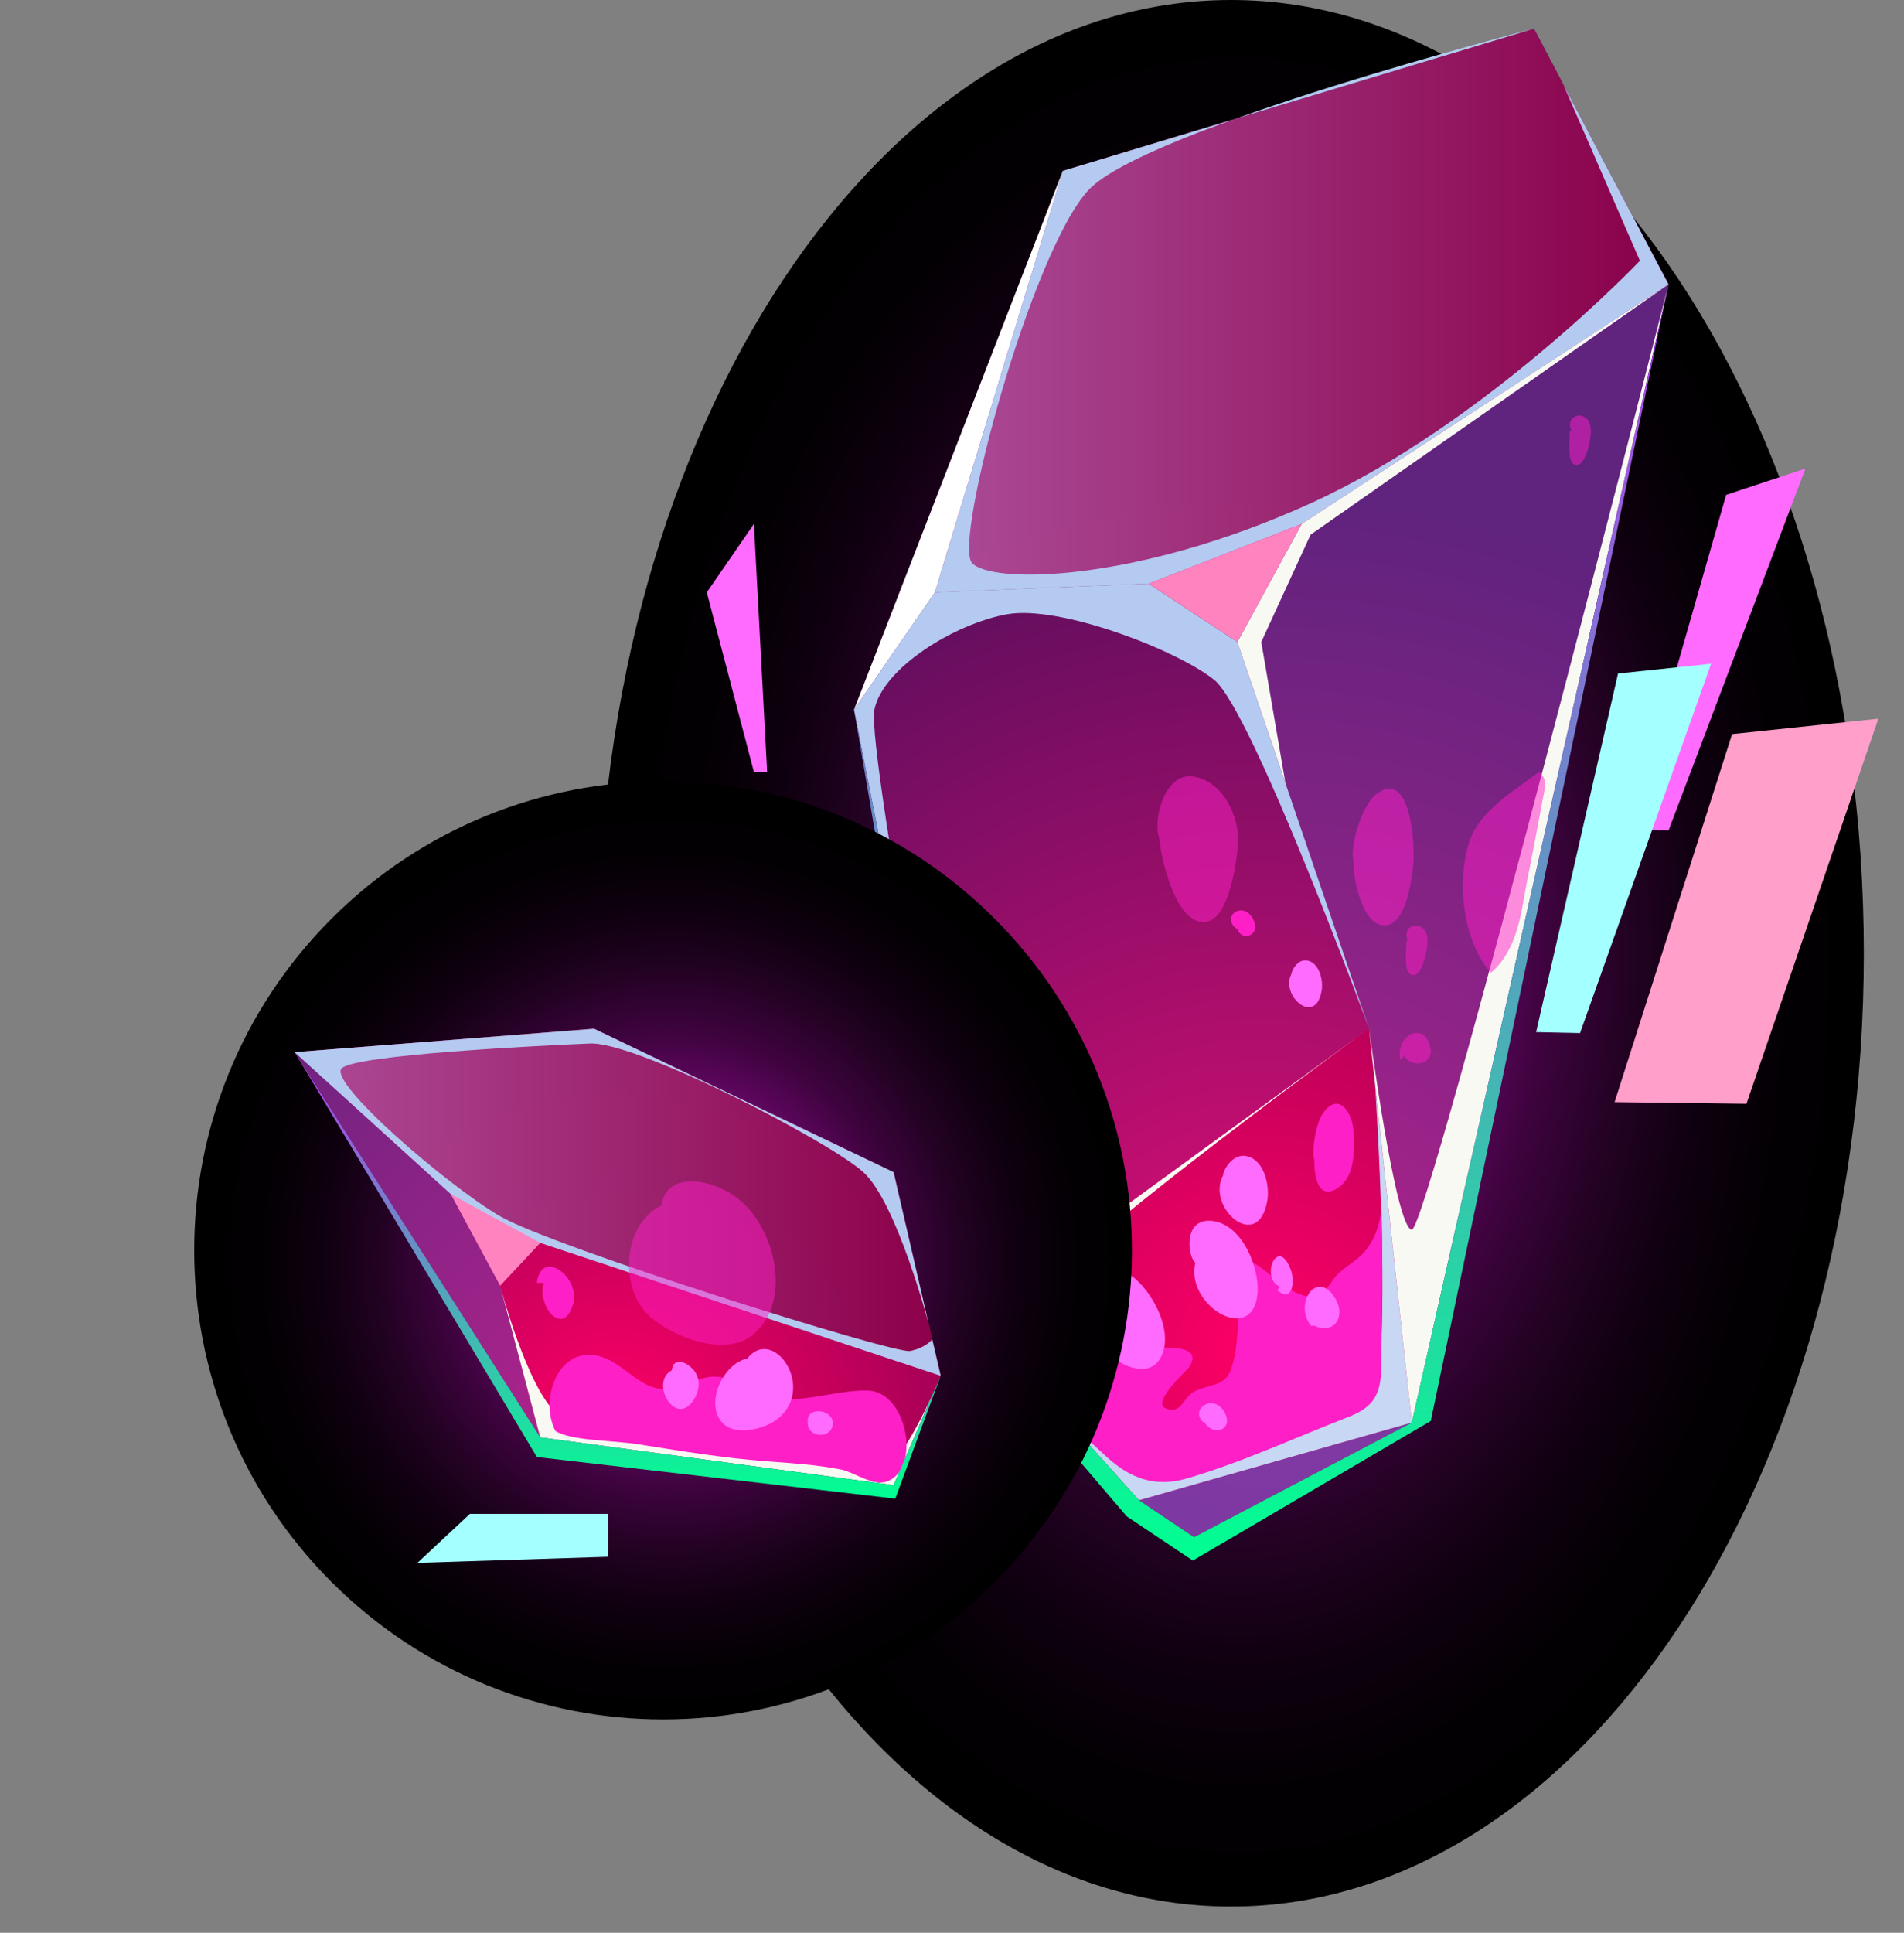 <svg width="68" height="69" viewBox="0 0 68 69" fill="none" xmlns="http://www.w3.org/2000/svg">
<rect x="0" y="0" width="68" height="69" fill="#808080" stroke="none"/>
<path style="mix-blend-mode:screen" d="M43.963 68.063C56.446 68.063 66.565 52.827 66.565 34.032C66.565 15.236 56.446 0 43.963 0C31.481 0 21.362 15.236 21.362 34.032C21.362 52.827 31.481 68.063 43.963 68.063Z" fill="url(#paint0_radial_107_786)"/>
<path fill-rule="evenodd" clip-rule="evenodd" d="M40.677 53.558L34.782 46.991L30.501 25.335L37.958 6.1L54.783 1.024L59.59 10.152L50.42 50.785L42.645 54.874L40.677 53.558Z" fill="url(#paint1_radial_107_786)"/>
<path style="mix-blend-mode:screen" opacity="0.96" fill-rule="evenodd" clip-rule="evenodd" d="M37.958 6.1L33.391 21.147L43.366 20.742L59.59 10.152L54.783 1.024L37.958 6.1Z" fill="url(#paint2_linear_107_786)"/>
<g style="mix-blend-mode:multiply" opacity="0.5">
<path fill-rule="evenodd" clip-rule="evenodd" d="M50.42 50.785L48.894 36.715L43.366 20.742L59.59 10.151L50.42 50.785Z" fill="#6746B3"/>
</g>
<path fill-rule="evenodd" clip-rule="evenodd" d="M33.391 21.146L30.501 25.335L37.958 6.1L33.391 21.146Z" fill="white"/>
<g style="mix-blend-mode:multiply" opacity="0.8">
<path fill-rule="evenodd" clip-rule="evenodd" d="M50.42 50.785L40.677 53.558L42.645 54.874L50.42 50.785Z" fill="#6746B3"/>
</g>
<g style="mix-blend-mode:multiply" opacity="0.2">
<path fill-rule="evenodd" clip-rule="evenodd" d="M34.782 46.99L48.894 36.714L43.366 20.741L33.391 21.146L30.501 25.334L34.782 46.99Z" fill="#6746B3"/>
</g>
<g style="mix-blend-mode:soft-light">
<path fill-rule="evenodd" clip-rule="evenodd" d="M34.782 46.991C34.782 46.991 30.923 26.829 31.228 25.334C31.533 23.839 34.112 22.257 35.975 21.927C37.837 21.596 42.013 23.189 43.365 24.271C44.717 25.352 48.893 36.715 48.893 36.715L44.191 22.919L41.019 20.837L33.39 21.146L30.5 25.335L34.782 46.991L34.782 46.991Z" fill="#B5CAF1"/>
</g>
<g style="mix-blend-mode:soft-light">
<path fill-rule="evenodd" clip-rule="evenodd" d="M34.782 46.99C34.782 46.99 38.874 51.49 40.677 52.077C42.479 52.662 47.963 50.634 48.894 50.049C49.825 49.463 49.11 38.711 49.11 38.711L50.42 50.785L40.677 53.558L34.782 46.991V46.99Z" fill="#C7D7F4"/>
</g>
<g style="mix-blend-mode:soft-light">
<path fill-rule="evenodd" clip-rule="evenodd" d="M36.166 48.533C36.166 48.533 35.286 47.861 37.958 45.297C40.629 42.734 48.894 36.715 48.894 36.715L34.782 46.992L36.166 48.533Z" fill="#F9F9F4"/>
</g>
<g style="mix-blend-mode:soft-light">
<path fill-rule="evenodd" clip-rule="evenodd" d="M48.894 36.715C48.894 36.715 49.844 43.878 50.421 43.899C50.997 43.92 59.59 10.151 59.59 10.151L50.421 50.785L48.894 36.715Z" fill="#F9F9F4"/>
</g>
<g style="mix-blend-mode:soft-light">
<path fill-rule="evenodd" clip-rule="evenodd" d="M54.783 1.024C54.783 1.024 40.905 4.596 38.874 6.785C36.843 8.975 34.037 19.329 34.713 20.095C35.389 20.861 40.587 20.803 46.821 17.962C53.054 15.121 58.568 9.309 58.568 9.309L55.832 3.016L59.59 10.152L46.49 18.702L41.019 20.837L33.391 21.147L37.957 6.101L54.782 1.025L54.783 1.024Z" fill="#B5CAF1"/>
</g>
<g style="mix-blend-mode:soft-light">
<path fill-rule="evenodd" clip-rule="evenodd" d="M45.907 27.949L45.045 22.919L46.806 19.088L59.59 10.151L46.491 18.702L44.192 22.919L45.907 27.949Z" fill="#F9F9F4"/>
</g>
<path fill-rule="evenodd" clip-rule="evenodd" d="M41.02 20.837L46.491 18.702L44.192 22.919L41.02 20.837Z" fill="#FF83BF"/>
<path fill-rule="evenodd" clip-rule="evenodd" d="M39.911 46.804C39.433 47.44 40.531 47.873 40.533 47.109C40.534 46.805 40.115 46.309 39.911 46.759V46.804Z" fill="#FF1FC7"/>
<path fill-rule="evenodd" clip-rule="evenodd" d="M34.64 41.423C34.428 40.703 33.881 38.326 34.947 38.142C35.674 38.017 36.108 38.726 36.238 39.153C36.449 39.852 36.742 41.285 36.272 41.81C35.939 42.182 34.912 41.968 34.64 41.423Z" fill="#FF1FC7"/>
<path fill-rule="evenodd" clip-rule="evenodd" d="M36.261 37.43C36.033 36.951 36.319 36.376 36.612 37.027C36.73 37.291 36.721 37.542 36.351 37.476L36.261 37.43Z" fill="#FF1FC7"/>
<g style="mix-blend-mode:soft-light" opacity="0.5">
<path fill-rule="evenodd" clip-rule="evenodd" d="M41.398 29.904C41.461 30.629 42.004 33.096 43.092 32.905C43.906 32.763 44.175 30.747 44.215 30.107C44.273 29.175 43.693 27.883 42.616 27.721C41.558 27.561 41.175 29.356 41.398 29.904Z" fill="#FF1FC7"/>
</g>
<path fill-rule="evenodd" clip-rule="evenodd" d="M44.147 33.149C43.582 32.678 44.468 32.104 44.79 32.888C45.012 33.429 44.299 33.615 44.192 33.149H44.147Z" fill="#FF1FC7"/>
<path fill-rule="evenodd" clip-rule="evenodd" d="M46.941 41.395C46.929 42.008 47.087 42.9 47.81 42.389C48.407 41.968 48.376 41.022 48.339 40.378C48.302 39.728 47.809 38.942 47.253 39.738C46.937 40.19 46.847 41.29 46.941 41.395Z" fill="#FF1FC7"/>
<path opacity="0.5" fill-rule="evenodd" clip-rule="evenodd" d="M50.006 37.836C49.839 36.902 50.905 36.448 51.088 37.413C51.199 37.998 50.458 38.151 50.141 37.701L50.006 37.836L50.006 37.836Z" fill="#FF1FC7"/>
<path fill-rule="evenodd" clip-rule="evenodd" d="M49.33 42.799C49.366 43.419 49.202 44.058 48.835 44.558C48.54 44.961 48.203 45.108 47.842 45.422C47.536 45.686 47.381 46.199 46.949 46.273C46.238 46.395 45.459 45.519 44.932 45.183C44.16 44.69 44.27 45.575 44.241 46.225C44.203 47.085 44.249 48.004 43.982 48.837C43.747 49.571 43.139 49.37 42.587 49.717C42.327 49.88 42.199 50.316 41.898 50.32C40.794 50.337 42.393 48.926 42.468 48.809C43.031 47.933 41.493 48.16 41.006 48.075C39.934 47.889 39.198 46.949 38.016 47.399C37.297 47.673 37.107 48.183 37.172 48.882C37.22 49.387 37.407 49.798 37.733 50.193C38.261 50.832 38.934 51.48 39.55 52.034C40.382 52.783 41.264 53.109 42.389 52.781C44.351 52.208 46.277 51.313 48.183 50.573C49.08 50.224 49.324 49.754 49.332 48.774C49.345 47.066 49.411 45.361 49.331 42.799H49.33Z" fill="#FF1FC7"/>
<g style="mix-blend-mode:soft-light" opacity="0.5">
<path fill-rule="evenodd" clip-rule="evenodd" d="M48.338 30.715C48.308 31.259 48.607 32.898 49.341 33.027C50.225 33.182 50.435 31.312 50.479 30.779C50.528 30.171 50.396 27.486 49.203 28.313C48.599 28.732 48.206 30.294 48.337 30.715H48.338Z" fill="#FF1FC7"/>
</g>
<path opacity="0.5" fill-rule="evenodd" clip-rule="evenodd" d="M50.276 33.555C50.089 33.148 50.539 32.882 50.828 33.148C51.049 33.352 50.981 33.777 50.931 34.026C50.889 34.236 50.702 34.973 50.364 34.777C50.135 34.644 50.231 33.837 50.231 33.599L50.276 33.554V33.555Z" fill="#FF1FC7"/>
<path opacity="0.5" fill-rule="evenodd" clip-rule="evenodd" d="M56.111 15.347C55.924 14.941 56.374 14.674 56.663 14.94C56.884 15.144 56.816 15.569 56.766 15.818C56.724 16.028 56.537 16.765 56.199 16.569C55.97 16.436 56.066 15.63 56.066 15.391L56.111 15.346V15.347Z" fill="#FF1FC7"/>
<path opacity="0.5" fill-rule="evenodd" clip-rule="evenodd" d="M53.251 34.727C52.229 33.595 52.014 31.425 52.482 30.032C52.855 28.923 54.072 28.238 54.963 27.557C55.293 27.797 55.166 28.179 55.098 28.541C54.908 29.559 54.716 30.579 54.512 31.595C54.338 32.464 54.231 33.884 53.251 34.726V34.727Z" fill="#FF1FC7"/>
<path fill-rule="evenodd" clip-rule="evenodd" d="M46.82 47.328C46.187 46.53 47.049 45.265 47.694 46.363C48.063 46.993 47.668 47.653 46.94 47.328H46.82H46.82Z" fill="#FF6BFF"/>
<path fill-rule="evenodd" clip-rule="evenodd" d="M39.444 45.795C38.301 46.133 39.143 47.926 39.688 48.409C40.135 48.805 41.039 49.165 41.431 48.502C42.285 47.056 39.789 44.209 39.444 45.795Z" fill="#FF6BFF"/>
<path fill-rule="evenodd" clip-rule="evenodd" d="M43.004 50.798C42.419 50.321 43.399 49.665 43.766 50.482C44.026 51.061 43.311 51.299 43.004 50.753V50.798Z" fill="#FF6BFF"/>
<path fill-rule="evenodd" clip-rule="evenodd" d="M42.689 45.075C42.323 46.603 44.728 48.039 44.91 46.197C44.999 45.29 44.376 43.726 43.321 43.589C42.226 43.446 42.421 44.878 42.689 45.075Z" fill="#FF6BFF"/>
<path fill-rule="evenodd" clip-rule="evenodd" d="M45.708 45.93C44.991 45.644 45.625 44.073 46.102 45.332C46.231 45.673 46.209 46.535 45.617 46.065L45.708 45.93Z" fill="#FF6BFF"/>
<path fill-rule="evenodd" clip-rule="evenodd" d="M43.68 41.965C43.066 43.105 44.938 44.754 45.262 42.857C45.348 42.352 45.173 41.487 44.601 41.294C44.013 41.097 43.673 41.825 43.68 41.964V41.965Z" fill="#FF6BFF"/>
<path fill-rule="evenodd" clip-rule="evenodd" d="M46.126 34.762C45.708 35.537 46.982 36.658 47.202 35.368C47.261 35.026 47.141 34.437 46.752 34.306C46.353 34.172 46.122 34.667 46.126 34.762Z" fill="#FF6BFF"/>
<path fill-rule="evenodd" clip-rule="evenodd" d="M30.501 25.336L34.782 46.992L40.677 53.559L42.645 54.875L50.42 50.786L59.59 10.152L51.099 50.727L42.601 55.711L40.242 54.134L34.229 47.1L30.501 25.336Z" fill="url(#paint3_linear_107_786)"/>
<path style="mix-blend-mode:screen" d="M35.523 56.477C42.062 49.938 42.062 39.335 35.523 32.796C28.983 26.256 18.381 26.256 11.841 32.796C5.301 39.335 5.301 49.938 11.841 56.477C18.381 63.017 28.983 63.017 35.523 56.477Z" fill="url(#paint4_radial_107_786)"/>
<path fill-rule="evenodd" clip-rule="evenodd" d="M33.596 49.115L31.914 41.844L21.218 36.725L10.522 37.561L19.295 51.311L31.914 53.018L33.596 49.115Z" fill="url(#paint5_radial_107_786)"/>
<path style="mix-blend-mode:screen" opacity="0.96" fill-rule="evenodd" clip-rule="evenodd" d="M10.522 37.561L17.282 43.702L33.596 49.115L31.914 41.844L21.218 36.725L10.522 37.561Z" fill="url(#paint6_linear_107_786)"/>
<g style="mix-blend-mode:multiply" opacity="0.5">
<path fill-rule="evenodd" clip-rule="evenodd" d="M17.282 43.702L19.295 51.311L10.522 37.56L17.282 43.702Z" fill="#6746B3"/>
</g>
<g style="mix-blend-mode:soft-light">
<path fill-rule="evenodd" clip-rule="evenodd" d="M33.596 49.115L17.282 43.702L10.522 37.562L21.218 36.725L31.914 41.845L33.174 47.292C33.174 47.292 32.039 42.94 30.832 41.845C29.624 40.749 22.749 37.18 21.067 37.252C19.384 37.324 12.715 37.645 12.204 38.135C11.692 38.625 15.955 42.306 17.852 43.414C19.749 44.522 31.938 48.343 32.502 48.23C33.066 48.117 33.294 47.814 33.294 47.814L33.596 49.116L33.596 49.115Z" fill="#B5CAF1"/>
</g>
<path fill-rule="evenodd" clip-rule="evenodd" d="M16.097 42.626L17.863 45.899L19.295 44.37L16.097 42.626Z" fill="#FF83BF"/>
<g style="mix-blend-mode:soft-light">
<path fill-rule="evenodd" clip-rule="evenodd" d="M33.596 49.116C33.596 49.116 32.199 52.512 31.478 52.377C30.757 52.241 20.947 51.315 19.896 50.463C18.845 49.61 17.863 45.9 17.863 45.9L19.295 51.312L31.913 53.019L33.596 49.116L33.596 49.116Z" fill="#F9F9F4"/>
</g>
<path fill-rule="evenodd" clip-rule="evenodd" d="M19.836 51.084C19.298 50.061 19.835 48.213 21.203 48.377C22.199 48.497 22.756 49.599 23.752 49.588C24.439 49.58 24.998 49.047 25.725 49.159C26.178 49.229 26.419 49.505 26.807 49.689C28.163 50.332 29.589 49.622 30.971 49.64C32.403 49.658 32.913 52.438 31.675 52.889C31.181 53.069 30.522 52.563 30.052 52.465C29.199 52.29 28.229 52.232 27.345 52.165C25.798 52.048 24.27 51.791 22.738 51.552C21.864 51.416 20.385 51.437 19.837 51.084H19.836Z" fill="#FF1FC7"/>
<path fill-rule="evenodd" clip-rule="evenodd" d="M19.415 45.796C19.176 46.646 20.122 47.764 20.47 46.544C20.74 45.596 19.326 44.533 19.175 45.796H19.415Z" fill="#FF1FC7"/>
<g style="mix-blend-mode:soft-light" opacity="0.5">
<path fill-rule="evenodd" clip-rule="evenodd" d="M23.622 43.032C22.218 43.732 22.107 46.003 23.202 46.99C24.035 47.741 25.886 48.453 26.871 47.665C28.346 46.483 27.676 43.776 26.328 42.765C25.374 42.049 23.791 41.818 23.622 43.032H23.622Z" fill="#FF1FC7"/>
</g>
<path fill-rule="evenodd" clip-rule="evenodd" d="M26.687 48.5C25.851 48.657 25.163 50.066 25.786 50.779C26.224 51.279 27.241 51.036 27.713 50.695C29.202 49.619 27.637 47.29 26.687 48.5H26.687Z" fill="#FF6BFF"/>
<path fill-rule="evenodd" clip-rule="evenodd" d="M28.849 50.783C28.768 50.132 29.909 50.33 29.724 50.934C29.583 51.392 28.817 51.283 28.849 50.783Z" fill="#FF6BFF"/>
<path fill-rule="evenodd" clip-rule="evenodd" d="M23.991 48.92C23.165 49.352 24.184 51.083 24.828 49.881C25.021 49.519 25.002 49.108 24.69 48.823C24.503 48.652 24.231 48.512 24.028 48.736L23.991 48.921V48.92Z" fill="#FF6BFF"/>
<path fill-rule="evenodd" clip-rule="evenodd" d="M10.522 37.56L19.295 51.311L31.914 53.018L33.596 49.115L31.974 53.501L19.175 52.015L10.522 37.56Z" fill="url(#paint7_linear_107_786)"/>
<path fill-rule="evenodd" clip-rule="evenodd" d="M58.231 29.621L61.648 17.665L64.481 16.727L59.59 29.651L58.231 29.621Z" fill="#FF6BFF"/>
<g style="mix-blend-mode:soft-light">
<path fill-rule="evenodd" clip-rule="evenodd" d="M54.862 36.846L57.787 24.045L61.111 23.695L56.431 36.88L54.862 36.846Z" fill="#A4FFFF"/>
</g>
<g style="mix-blend-mode:soft-light">
<path fill-rule="evenodd" clip-rule="evenodd" d="M57.664 39.345L61.861 26.207L67.084 25.657L62.374 39.404L57.664 39.345Z" fill="#FF9FCA"/>
</g>
<g style="mix-blend-mode:soft-light">
<path fill-rule="evenodd" clip-rule="evenodd" d="M26.925 27.557L25.243 21.148L26.925 18.703L27.398 27.557H26.925Z" fill="#FF6BFF"/>
</g>
<g style="mix-blend-mode:soft-light">
<path fill-rule="evenodd" clip-rule="evenodd" d="M21.712 54.045H16.782L14.909 55.793L21.712 55.575V54.045Z" fill="#A4FFFF"/>
</g>
<defs>
<radialGradient id="paint0_radial_107_786" cx="0" cy="0" r="1" gradientUnits="userSpaceOnUse" gradientTransform="translate(44.246 34.081) scale(22.652 34.04)">
<stop stop-color="#FF10FF"/>
<stop offset="0.02" stop-color="#F60FF6"/>
<stop offset="0.13" stop-color="#BD0BBD"/>
<stop offset="0.25" stop-color="#8A088A"/>
<stop offset="0.37" stop-color="#600660"/>
<stop offset="0.49" stop-color="#3D033D"/>
<stop offset="0.62" stop-color="#220222"/>
<stop offset="0.74" stop-color="#0F000F"/>
<stop offset="0.87" stop-color="#030003"/>
<stop offset="1"/>
</radialGradient>
<radialGradient id="paint1_radial_107_786" cx="0" cy="0" r="1" gradientUnits="userSpaceOnUse" gradientTransform="translate(45.045 48.092) scale(30.168)">
<stop stop-color="#FF0066"/>
<stop offset="1" stop-color="#590048"/>
</radialGradient>
<linearGradient id="paint2_linear_107_786" x1="33.391" y1="11.086" x2="59.59" y2="11.086" gradientUnits="userSpaceOnUse">
<stop offset="0.04" stop-color="#AE4B98"/>
<stop offset="1" stop-color="#8B0048"/>
</linearGradient>
<linearGradient id="paint3_linear_107_786" x1="45.045" y1="55.711" x2="45.045" y2="10.152" gradientUnits="userSpaceOnUse">
<stop stop-color="#00FF91"/>
<stop offset="1" stop-color="#B63BEF"/>
</linearGradient>
<radialGradient id="paint4_radial_107_786" cx="0" cy="0" r="1" gradientUnits="userSpaceOnUse" gradientTransform="translate(23.92 44.995) scale(16.783 16.783)">
<stop stop-color="#FF10FF"/>
<stop offset="0.02" stop-color="#F60FF6"/>
<stop offset="0.13" stop-color="#BD0BBD"/>
<stop offset="0.25" stop-color="#8A088A"/>
<stop offset="0.37" stop-color="#600660"/>
<stop offset="0.49" stop-color="#3D033D"/>
<stop offset="0.62" stop-color="#220222"/>
<stop offset="0.74" stop-color="#0F000F"/>
<stop offset="0.87" stop-color="#030003"/>
<stop offset="1"/>
</radialGradient>
<radialGradient id="paint5_radial_107_786" cx="0" cy="0" r="1" gradientUnits="userSpaceOnUse" gradientTransform="translate(22.059 50.966) scale(22.028)">
<stop stop-color="#FF0066"/>
<stop offset="1" stop-color="#590048"/>
</radialGradient>
<linearGradient id="paint6_linear_107_786" x1="10.522" y1="42.92" x2="33.596" y2="42.92" gradientUnits="userSpaceOnUse">
<stop offset="0.04" stop-color="#AE4B98"/>
<stop offset="1" stop-color="#8B0048"/>
</linearGradient>
<linearGradient id="paint7_linear_107_786" x1="22.059" y1="53.501" x2="22.059" y2="37.56" gradientUnits="userSpaceOnUse">
<stop stop-color="#00FF91"/>
<stop offset="1" stop-color="#B63BEF"/>
</linearGradient>
</defs>
</svg>
